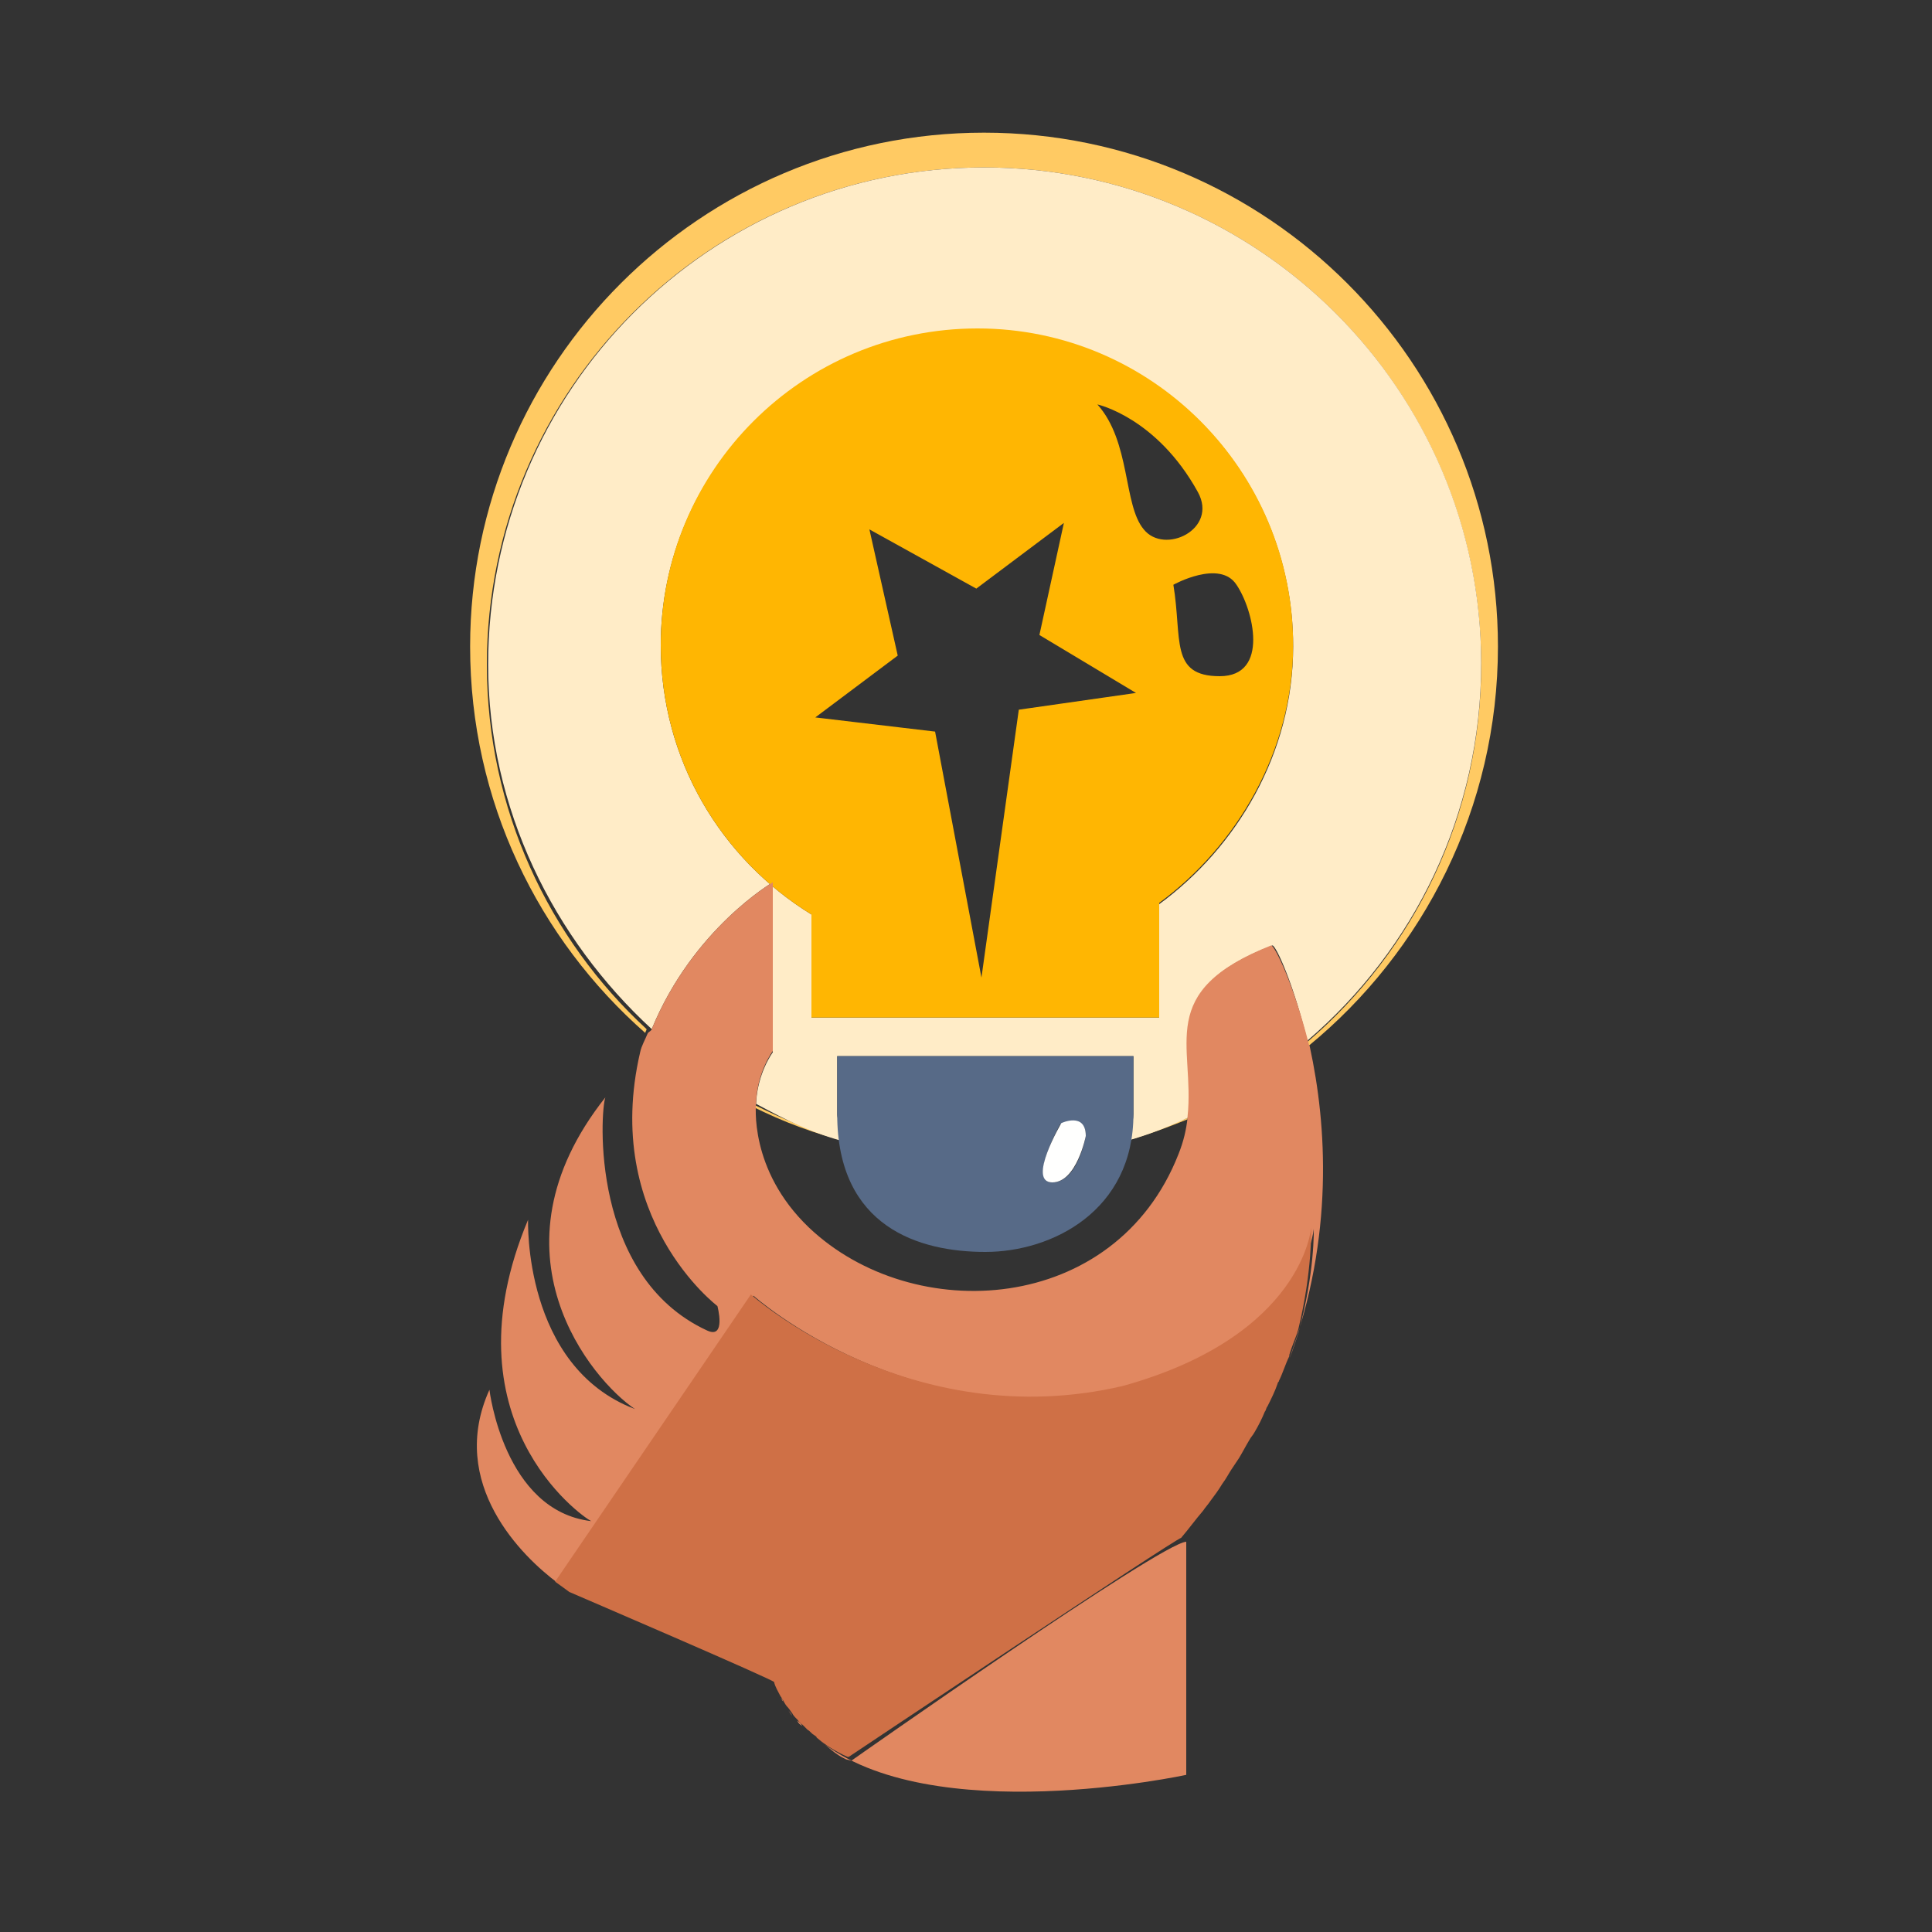 <?xml version="1.0" encoding="utf-8"?>
<!-- Generator: Adobe Illustrator 18.1.0, SVG Export Plug-In . SVG Version: 6.00 Build 0)  -->
<svg version="1.1" id="Layer_1" xmlns="http://www.w3.org/2000/svg" xmlns:xlink="http://www.w3.org/1999/xlink" x="0px" y="0px"
	 viewBox="0 0 150 150" enable-background="new 0 0 150 150" xml:space="preserve">
<rect x="0" y="0" width="150" height="150" fill="#333333" stroke="none"/>
<g>
	<path fill="none" d="M76.6,97.2c-5.1,0-9.4-3.6-10.4-8.4c-2.7-0.7-5.3-1.7-7.7-2.9c-0.1,2.6,0.7,6,4.4,9.5
		c8.2,7.7,23.8,6.8,28.7-5.7c0.4-1,0.6-1.9,0.7-2.8c-1.7,0.7-3.4,1.3-5.2,1.8C86,93.5,81.7,97.2,76.6,97.2z"/>
	<path fill="#FFCA63" d="M87,88.7c1.8-0.5,3.5-1.1,5.2-1.8c0,0,0-0.1,0-0.1C90.5,87.5,88.8,88.1,87,88.7C87,88.6,87,88.7,87,88.7z"
		/>
	<path fill="#FFCA63" d="M66.1,88.7c-2.7-0.7-5.3-1.8-7.7-3c0,0.1,0,0.1,0,0.2C60.8,87.1,63.4,88.1,66.1,88.7
		C66.1,88.8,66.1,88.7,66.1,88.7z"/>
	<path fill="#FFCA63" d="M116.3,50.2c0-22-17.9-39.9-39.9-39.9S36.5,28.2,36.5,50.2c0,12,5.3,22.7,13.6,30c0-0.1,0.1-0.2,0.1-0.3
		c-7.6-7-12.4-17.1-12.4-28.3C37.8,30.3,55.1,13,76.4,13S115,30.3,115,51.6c0,11.7-5.2,22.2-13.5,29.3c0,0.1,0.1,0.2,0.1,0.3
		C110.5,73.9,116.3,62.7,116.3,50.2z"/>
	<path fill="#FFECC7" d="M60,68.5v13.2c0,0-1.2,1.6-1.3,4c2.4,1.3,4.4,2.3,7.1,3C65.7,88,65,87.2,65,86.5V82h23v4.5
		c0,0.7-0.4,1.5-0.6,2.1c1.8-0.5,3.3-1.1,5-1.9c0.6-5.6-2.7-9.8,6.4-13.3c0.3,0.1,1.6,2.9,2.7,7.4c8.3-7.1,13.5-17.6,13.5-29.3
		C115,30.3,97.7,13,76.4,13S37.9,30.3,37.9,51.6c0,11.2,5.1,21.3,12.7,28.3C53.8,72.1,60,68.5,60,68.5z M75.9,25.6
		c13.6,0,24.5,11,24.5,24.6c0,8.3-4.4,15.6-10.4,20V79H63v-8C56,66.7,51.3,59,51.3,50.1C51.3,36.6,62.3,25.6,75.9,25.6z"/>
	<path fill="#FFB602" d="M63,71v8h27v-8.9c6-4.4,10.4-11.8,10.4-20c0-13.6-11-24.6-24.5-24.6c-13.6,0-24.6,11-24.6,24.6
		C51.3,59,56,66.7,63,71z M96,45.4c1.3,1.9,2.6,7.1-1.3,7.1c-3.9,0-2.9-2.9-3.6-7.1C91.1,45.4,94.7,43.4,96,45.4z M93,38.2
		c1.6,2.9-2.6,4.9-4.2,2.9c-1.6-1.9-1-6.8-3.6-9.7C85.2,31.4,89.8,32.4,93,38.2z M75.8,45.7l6.8-5.1l-1.9,8.7l7.5,4.5l-9.1,1.3
		l-2.9,20.8l-3.6-19.1l-9.3-1.1l6.4-4.8l-2.2-9.8L75.8,45.7z"/>
	<path fill="#576A87" d="M76.5,97.2C81.7,97.2,88,94,88,86.5V82H65v4.5C65,95.3,71.4,97.2,76.5,97.2z M84.3,88.2
		c0,0-0.6,3.6-2.6,3.6c-1.9,0,0.6-4.5,0.6-4.5S84.3,86.3,84.3,88.2z"/>
	<path fill="#E18861" d="M61.5,133.2c-0.1-0.1-0.2-0.3-0.3-0.4C61.3,132.9,61.4,133,61.5,133.2z"/>
	<path fill="#E18861" d="M62.3,134c-0.1-0.1-0.2-0.3-0.4-0.4C62,133.8,62.1,133.9,62.3,134z"/>
	<path fill="#E18861" d="M63.1,134.8c-0.2-0.1-0.3-0.3-0.5-0.4C62.8,134.5,62.9,134.7,63.1,134.8z"/>
	<path fill="#E18861" d="M96.8,112c-0.3,0.5-0.5,0.9-0.8,1.4C96.3,112.9,96.6,112.4,96.8,112z"/>
	<path fill="#E18861" d="M93.8,116.7c-0.2,0.3-0.4,0.5-0.6,0.8C93.4,117.2,93.6,116.9,93.8,116.7z"/>
	<path fill="#E18861" d="M44.3,123.7c0,0-0.5-0.3-1.1-0.8C43.8,123.4,44.3,123.7,44.3,123.7z"/>
	<path fill="#E18861" d="M60.8,132.1c-0.1-0.1-0.1-0.2-0.2-0.3C60.7,131.9,60.8,132,60.8,132.1z"/>
	<path fill="#E18861" d="M95.4,114.3c-0.2,0.4-0.5,0.8-0.7,1.1C95,115,95.2,114.7,95.4,114.3z"/>
	<path fill="#E18861" d="M99.9,105.4c-0.2,0.6-0.5,1.3-0.8,1.9C99.4,106.7,99.7,106,99.9,105.4z"/>
	<path fill="#E18861" d="M99.1,107.5c-0.3,0.6-0.5,1.2-0.8,1.8C98.5,108.7,98.8,108.1,99.1,107.5z"/>
	<path fill="#E18861" d="M65.7,136.6c-0.9-0.4-1.4-1-2.1-1.5c8.6,7,28.5,2.7,28.5,2.7s0-18.5,0-18.1c-2,0.1-26,17-26,17L65.7,136.6z
		"/>
	<path fill="#E18861" d="M98,109.7c-0.3,0.5-0.5,1.1-0.8,1.6C97.5,110.8,97.8,110.3,98,109.7z"/>
	<path fill="#E18861" d="M98.7,73.4c-9.1,3.6-5.9,7.7-6.5,13.3c0,0,0,0.1,0,0.1c-0.1,0.9-0.3,1.8-0.7,2.8
		c-4.9,12.5-20.6,13.4-28.7,5.7c-4.7-4.5-4.1-9.6-4.1-9.7c0.1-2.4,1.3-4,1.3-4V68.5c0,0-6.2,3.6-9.4,11.4c0,0.1-0.2,0.2-0.3,0.3
		c-0.2,0.5-0.5,1-0.6,1.5c-3,12.9,6,19.7,6,19.7s0.7,2.6-0.8,1.9c-9.1-4.2-8.3-17-7.9-18.1c-9.5,12-1,22,2.3,24.2
		c-8.7-3.3-8.3-14.7-8.3-14.7c-6.5,15.5,4.1,23,4.9,23.4c-6.8-0.8-7.9-10.2-7.9-10.2c-3.3,7.3,2.6,13,5.3,15l15.2-22.3
		c0,0,12.3,11,28.9,7.1c14-3.9,14.6-12.3,14.6-12.3s0.1,3.4-1.2,8.1c-0.2,0.6-0.4,1.3-0.7,2c3.5-9.5,2.9-18.2,1.6-24.2
		c0-0.1-0.1-0.2-0.1-0.3C100.4,76.3,99,73.5,98.7,73.4z"/>
	<path fill="#FFFFFE" d="M81.7,91.8c1.9,0,2.6-3.6,2.6-3.6c0-1.9-1.9-1-1.9-1S79.7,91.8,81.7,91.8z"/>
	<path fill="#CF7046" d="M101.8,95.3c0,0-0.6,8.4-14.6,12.3c-16.6,3.9-28.9-7.1-28.9-7.1l-15.2,22.3l0,0c0,0,0,0,0,0
		c0.7,0.5,1.1,0.8,1.1,0.8s16.3,7,15.9,7c0.1,0.4,0.3,0.7,0.5,1.1c0.1,0.1,0.1,0.2,0.2,0.3c0.1,0.2,0.2,0.4,0.4,0.6
		c0.1,0.1,0.2,0.3,0.3,0.4c0.1,0.2,0.2,0.3,0.4,0.5c0.1,0.1,0.2,0.3,0.4,0.4c0.1,0.1,0.2,0.2,0.4,0.4c0.2,0.1,0.3,0.3,0.5,0.4
		c0.1,0.1,0.2,0.1,0.2,0.2c0.7,0.6,1.5,1.1,2.4,1.5l0.1,0c0,0,25.3-16.9,25.8-17c0.6-0.7,1.1-1.4,1.7-2.1c0.2-0.3,0.4-0.5,0.6-0.8
		c0.3-0.4,0.6-0.8,0.9-1.3c0.3-0.4,0.5-0.8,0.7-1.1c0.2-0.3,0.4-0.6,0.6-0.9c0.3-0.5,0.5-0.9,0.8-1.4c0.1-0.2,0.3-0.4,0.4-0.6
		c0.3-0.5,0.6-1.1,0.8-1.6c0.1-0.1,0.1-0.3,0.2-0.4c0.3-0.6,0.6-1.2,0.8-1.8c0-0.1,0.1-0.1,0.1-0.2c0.3-0.6,0.5-1.3,0.8-1.9
		c0,0,0,0,0-0.1c0.2-0.7,0.5-1.3,0.7-2C101.9,98.7,101.8,95.3,101.8,95.3z"/>
</g>
</svg>
